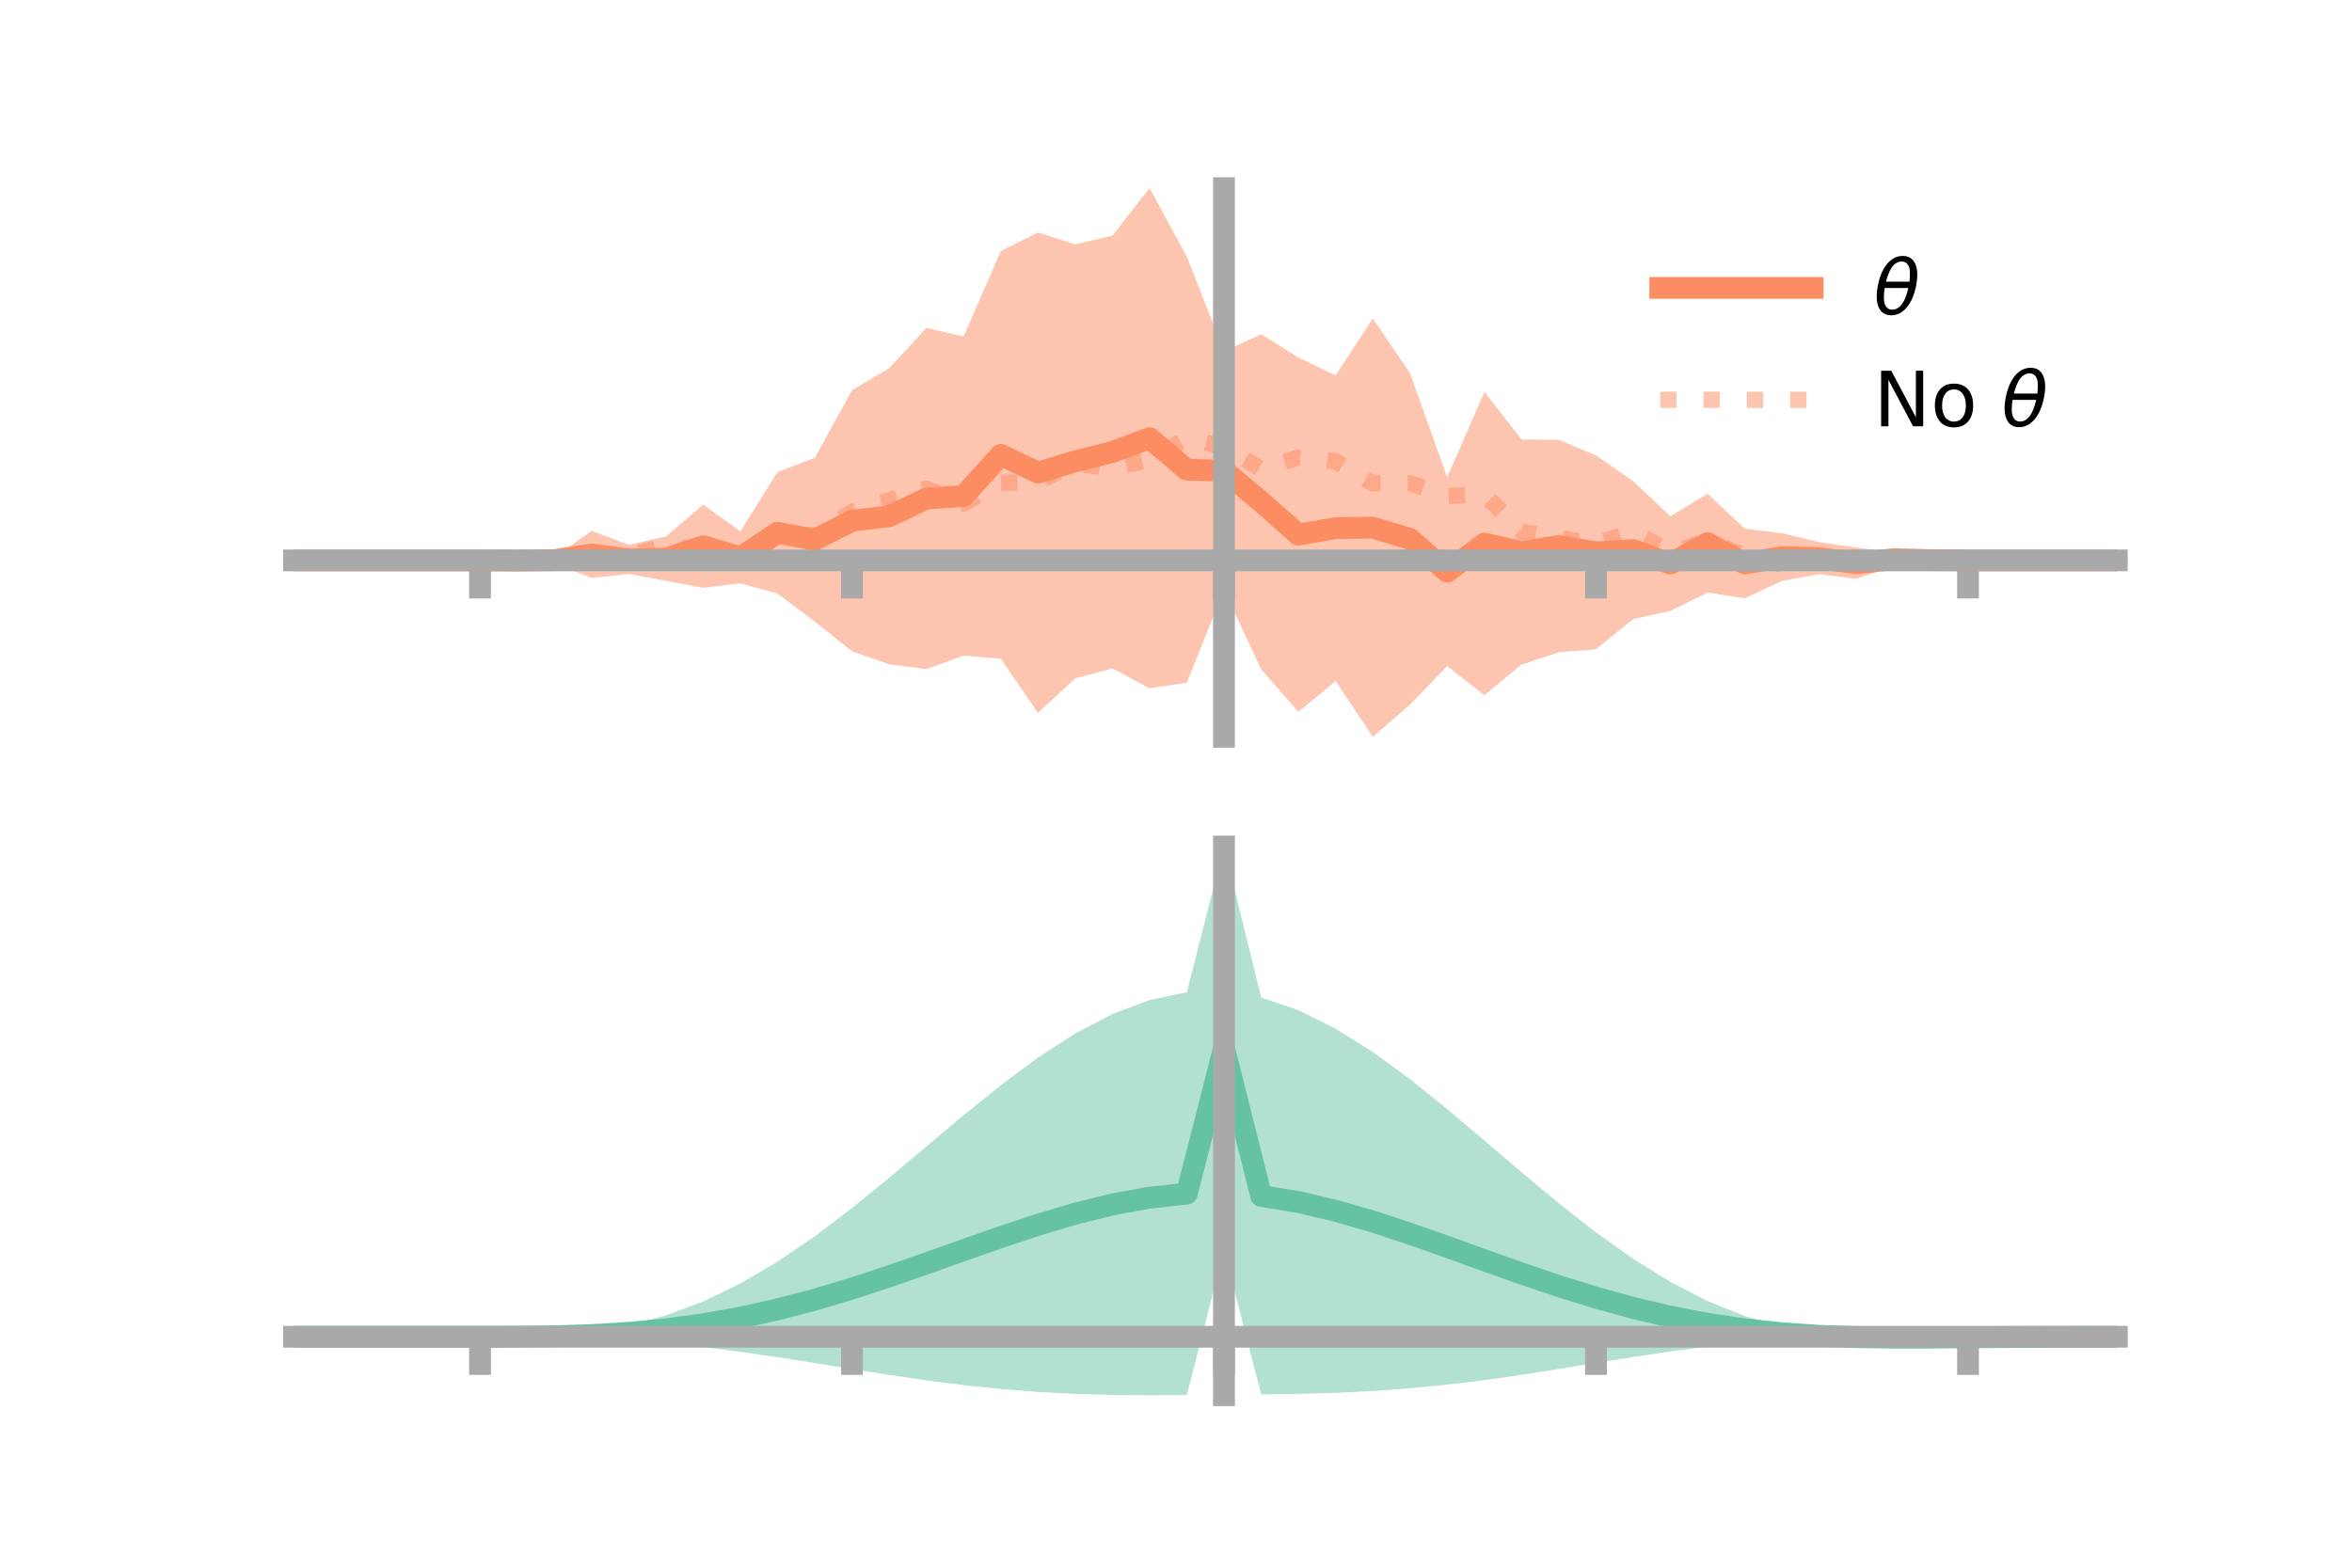 <?xml version="1.0" encoding="utf-8" standalone="no"?>
<!DOCTYPE svg PUBLIC "-//W3C//DTD SVG 1.1//EN"
  "http://www.w3.org/Graphics/SVG/1.1/DTD/svg11.dtd">
<!-- Created with matplotlib (https://matplotlib.org/) -->
<svg height="144pt" version="1.1" viewBox="0 0 216 144" width="216pt" xmlns="http://www.w3.org/2000/svg" xmlns:xlink="http://www.w3.org/1999/xlink">
 <defs>
  <style type="text/css">*{stroke-linecap:butt;stroke-linejoin:round;}</style>
 </defs>
 <g id="figure_1">
  <g id="patch_1">
   <path d="M 0 144 
L 216 144 
L 216 0 
L 0 0 
z
" style="fill:none;"/>
  </g>
  <g id="axes_1">
   <g id="patch_2">
    <path d="M 27 67.68 
L 194.4 67.68 
L 194.4 17.28 
L 27 17.28 
z
" style="fill:none;"/>
   </g>
   <g id="PolyCollection_1">
    <path clip-path="url(#p937bd80858)" d="M 27 51.474 
L 27 51.474 
L 30.416 51.474 
L 33.833 51.474 
L 37.249 51.474 
L 40.665 51.474 
L 44.082 51.474 
L 47.498 51.352 
L 50.914 51.166 
L 54.331 48.765 
L 57.747 50.049 
L 61.163 49.265 
L 64.58 46.354 
L 67.996 48.8 
L 71.412 43.348 
L 74.829 42.048 
L 78.245 35.844 
L 81.661 33.817 
L 85.078 30.116 
L 88.494 30.911 
L 91.91 23.058 
L 95.327 21.353 
L 98.743 22.446 
L 102.159 21.639 
L 105.576 17.28 
L 108.992 23.573 
L 112.408 32.28 
L 115.824 30.693 
L 119.241 32.843 
L 122.657 34.475 
L 126.073 29.255 
L 129.49 34.272 
L 132.906 43.84 
L 136.322 36.008 
L 139.739 40.369 
L 143.155 40.397 
L 146.571 41.834 
L 149.988 44.201 
L 153.404 47.423 
L 156.82 45.347 
L 160.237 48.56 
L 163.653 48.979 
L 167.069 49.799 
L 170.486 50.299 
L 173.902 50.766 
L 177.318 51.264 
L 180.735 51.474 
L 184.151 51.474 
L 187.567 51.474 
L 190.984 51.474 
L 194.4 51.474 
L 194.4 51.474 
L 194.4 51.474 
L 190.984 51.474 
L 187.567 51.474 
L 184.151 51.474 
L 180.735 51.474 
L 177.318 51.633 
L 173.902 51.967 
L 170.486 53.174 
L 167.069 52.743 
L 163.653 53.354 
L 160.237 54.963 
L 156.82 54.431 
L 153.404 56.118 
L 149.988 56.862 
L 146.571 59.632 
L 143.155 59.916 
L 139.739 61.041 
L 136.322 63.861 
L 132.906 61.188 
L 129.49 64.722 
L 126.073 67.68 
L 122.657 62.555 
L 119.241 65.381 
L 115.824 61.495 
L 112.408 54.185 
L 108.992 62.715 
L 105.576 63.218 
L 102.159 61.401 
L 98.743 62.306 
L 95.327 65.48 
L 91.91 60.509 
L 88.494 60.225 
L 85.078 61.463 
L 81.661 61.02 
L 78.245 59.825 
L 74.829 57.101 
L 71.412 54.523 
L 67.996 53.59 
L 64.58 53.994 
L 61.163 53.358 
L 57.747 52.726 
L 54.331 53.089 
L 50.914 51.744 
L 47.498 51.634 
L 44.082 51.474 
L 40.665 51.474 
L 37.249 51.474 
L 33.833 51.474 
L 30.416 51.474 
L 27 51.474 
z
" style="fill:#fc8d62;fill-opacity:0.5;"/>
   </g>
   <g id="matplotlib.axis_1">
    <g id="xtick_1">
     <g id="line2d_1">
      <defs>
       <path d="M 0 0 
L 0 3.5 
" id="m43407525a5" style="stroke:#a9a9a9;stroke-width:2;"/>
      </defs>
      <g>
       <use style="fill:#a9a9a9;stroke:#a9a9a9;stroke-width:2;" x="44.082" xlink:href="#m43407525a5" y="51.474"/>
      </g>
     </g>
    </g>
    <g id="xtick_2">
     <g id="line2d_2">
      <g>
       <use style="fill:#a9a9a9;stroke:#a9a9a9;stroke-width:2;" x="78.245" xlink:href="#m43407525a5" y="51.474"/>
      </g>
     </g>
    </g>
    <g id="xtick_3">
     <g id="line2d_3">
      <g>
       <use style="fill:#a9a9a9;stroke:#a9a9a9;stroke-width:2;" x="112.408" xlink:href="#m43407525a5" y="51.474"/>
      </g>
     </g>
    </g>
    <g id="xtick_4">
     <g id="line2d_4">
      <g>
       <use style="fill:#a9a9a9;stroke:#a9a9a9;stroke-width:2;" x="146.571" xlink:href="#m43407525a5" y="51.474"/>
      </g>
     </g>
    </g>
    <g id="xtick_5">
     <g id="line2d_5">
      <g>
       <use style="fill:#a9a9a9;stroke:#a9a9a9;stroke-width:2;" x="180.735" xlink:href="#m43407525a5" y="51.474"/>
      </g>
     </g>
    </g>
   </g>
   <g id="matplotlib.axis_2"/>
   <g id="line2d_6">
    <path clip-path="url(#p937bd80858)" d="M 27 51.474 
L 30.416 51.474 
L 33.833 51.474 
L 37.249 51.474 
L 40.665 51.474 
L 44.082 51.474 
L 47.498 51.493 
L 50.914 51.455 
L 54.331 50.927 
L 57.747 51.387 
L 61.163 51.312 
L 64.58 50.174 
L 67.996 51.195 
L 71.412 48.935 
L 74.829 49.574 
L 78.245 47.835 
L 81.661 47.419 
L 85.078 45.789 
L 88.494 45.568 
L 91.91 41.783 
L 95.327 43.416 
L 98.743 42.376 
L 102.159 41.52 
L 105.576 40.249 
L 108.992 43.144 
L 112.408 43.232 
L 115.824 46.094 
L 119.241 49.112 
L 122.657 48.515 
L 126.073 48.467 
L 129.49 49.497 
L 132.906 52.514 
L 136.322 49.935 
L 139.739 50.705 
L 143.155 50.157 
L 146.571 50.733 
L 149.988 50.531 
L 153.404 51.771 
L 156.82 49.889 
L 160.237 51.762 
L 163.653 51.167 
L 167.069 51.271 
L 170.486 51.737 
L 173.902 51.367 
L 177.318 51.448 
L 180.735 51.474 
L 184.151 51.474 
L 187.567 51.474 
L 190.984 51.474 
L 194.4 51.474 
" style="fill:none;stroke:#fc8d62;stroke-linecap:square;stroke-width:2;"/>
   </g>
   <g id="line2d_7">
    <path clip-path="url(#p937bd80858)" d="M 27 51.474 
L 30.416 51.474 
L 33.833 51.474 
L 37.249 51.474 
L 40.665 51.474 
L 44.082 51.474 
L 47.498 51.473 
L 50.914 51.314 
L 54.331 51.518 
L 57.747 51.02 
L 61.163 50.16 
L 64.58 50.481 
L 67.996 50.967 
L 71.412 48.734 
L 74.829 49.252 
L 78.245 47.007 
L 81.661 45.958 
L 85.078 44.897 
L 88.494 46.249 
L 91.91 44.367 
L 95.327 44.247 
L 98.743 42.602 
L 102.159 42.985 
L 105.576 42.241 
L 108.992 40.249 
L 112.408 41.047 
L 115.824 43.088 
L 119.241 42.019 
L 122.657 42.364 
L 126.073 44.398 
L 129.49 44.378 
L 132.906 45.563 
L 136.322 45.4 
L 139.739 48.844 
L 143.155 49.439 
L 146.571 49.967 
L 149.988 48.817 
L 153.404 50.771 
L 156.82 49.707 
L 160.237 51.05 
L 163.653 51.829 
L 167.069 51.474 
L 170.486 51.231 
L 173.902 51.553 
L 177.318 51.474 
L 180.735 51.474 
L 184.151 51.474 
L 187.567 51.474 
L 190.984 51.474 
L 194.4 51.474 
" style="fill:none;stroke:#fc8d62;stroke-dasharray:1.5,2.475;stroke-dashoffset:0;stroke-opacity:0.5;stroke-width:1.5;"/>
   </g>
   <g id="patch_3">
    <path d="M 112.408 67.68 
L 112.408 17.28 
" style="fill:none;stroke:#a9a9a9;stroke-linecap:square;stroke-linejoin:miter;stroke-width:2;"/>
   </g>
   <g id="patch_4">
    <path d="M 194.4 67.68 
L 194.4 17.28 
" style="fill:none;"/>
   </g>
   <g id="patch_5">
    <path d="M 27 51.474 
L 194.4 51.474 
" style="fill:none;stroke:#a9a9a9;stroke-linecap:square;stroke-linejoin:miter;stroke-width:2;"/>
   </g>
   <g id="patch_6">
    <path d="M 27 17.28 
L 194.4 17.28 
" style="fill:none;"/>
   </g>
   <g id="legend_1">
    <g id="line2d_8">
     <path d="M 152.47 26.449 
L 166.47 26.449 
" style="fill:none;stroke:#fc8d62;stroke-linecap:square;stroke-width:2;"/>
    </g>
    <g id="line2d_9"/>
    <g id="text_1">
     <!-- $\theta$ -->
     <g transform="translate(172.07 28.899)scale(0.07 -0.07)">
      <defs>
       <path d="M 45.516 34.672 
L 14.453 34.672 
Q 12.359 20.062 14.5 13.875 
Q 17.188 6.25 24.469 6.25 
Q 31.781 6.25 37.359 13.922 
Q 42.234 20.656 45.516 34.672 
z
M 47.016 42.969 
Q 48.344 56.844 46.625 61.719 
Q 43.953 69.438 36.766 69.438 
Q 29.297 69.438 23.828 61.812 
Q 19.531 55.672 16.156 42.969 
z
M 38.188 76.766 
Q 49.906 76.766 54.594 66.406 
Q 59.281 56.109 55.719 37.844 
Q 52.203 19.625 43.453 9.281 
Q 34.766 -1.125 23.047 -1.125 
Q 11.281 -1.125 6.641 9.281 
Q 2 19.625 5.516 37.844 
Q 9.078 56.109 17.719 66.406 
Q 26.422 76.766 38.188 76.766 
z
" id="DejaVuSans-Oblique-952"/>
      </defs>
      <use transform="translate(0 0.234)" xlink:href="#DejaVuSans-Oblique-952"/>
     </g>
    </g>
    <g id="line2d_10">
     <path d="M 152.47 36.724 
L 166.47 36.724 
" style="fill:none;stroke:#fc8d62;stroke-dasharray:1.5,2.475;stroke-dashoffset:0;stroke-opacity:0.5;stroke-width:1.5;"/>
    </g>
    <g id="line2d_11"/>
    <g id="text_2">
     <!-- No $\theta$ -->
     <g transform="translate(172.07 39.174)scale(0.07 -0.07)">
      <defs>
       <path d="M 9.812 72.906 
L 23.094 72.906 
L 55.422 11.922 
L 55.422 72.906 
L 64.984 72.906 
L 64.984 0 
L 51.703 0 
L 19.391 60.984 
L 19.391 0 
L 9.812 0 
z
" id="DejaVuSans-78"/>
       <path d="M 30.609 48.391 
Q 23.391 48.391 19.188 42.75 
Q 14.984 37.109 14.984 27.297 
Q 14.984 17.484 19.156 11.844 
Q 23.344 6.203 30.609 6.203 
Q 37.797 6.203 41.984 11.859 
Q 46.188 17.531 46.188 27.297 
Q 46.188 37.016 41.984 42.703 
Q 37.797 48.391 30.609 48.391 
z
M 30.609 56 
Q 42.328 56 49.016 48.375 
Q 55.719 40.766 55.719 27.297 
Q 55.719 13.875 49.016 6.219 
Q 42.328 -1.422 30.609 -1.422 
Q 18.844 -1.422 12.172 6.219 
Q 5.516 13.875 5.516 27.297 
Q 5.516 40.766 12.172 48.375 
Q 18.844 56 30.609 56 
z
" id="DejaVuSans-111"/>
       <path id="DejaVuSans-32"/>
      </defs>
      <use transform="translate(0 0.234)" xlink:href="#DejaVuSans-78"/>
      <use transform="translate(74.805 0.234)" xlink:href="#DejaVuSans-111"/>
      <use transform="translate(135.986 0.234)" xlink:href="#DejaVuSans-32"/>
      <use transform="translate(167.773 0.234)" xlink:href="#DejaVuSans-Oblique-952"/>
     </g>
    </g>
   </g>
  </g>
  <g id="axes_2">
   <g id="patch_7">
    <path d="M 27 128.16 
L 194.4 128.16 
L 194.4 77.76 
L 27 77.76 
z
" style="fill:none;"/>
   </g>
   <g id="PolyCollection_2">
    <path clip-path="url(#pcf40fd8a69)" d="M 27 122.795 
L 27 122.787 
L 30.416 122.789 
L 33.833 122.789 
L 37.249 122.79 
L 40.665 122.79 
L 44.082 122.79 
L 47.498 122.771 
L 50.914 122.647 
L 54.331 122.328 
L 57.747 121.738 
L 61.163 120.822 
L 64.58 119.544 
L 67.996 117.894 
L 71.412 115.886 
L 74.829 113.556 
L 78.245 110.962 
L 81.661 108.182 
L 85.078 105.306 
L 88.494 102.437 
L 91.91 99.681 
L 95.327 97.145 
L 98.743 94.933 
L 102.159 93.142 
L 105.576 91.857 
L 108.992 91.147 
L 112.408 77.76 
L 115.824 91.624 
L 119.241 92.788 
L 122.657 94.486 
L 126.073 96.632 
L 129.49 99.131 
L 132.906 101.877 
L 136.322 104.763 
L 139.739 107.681 
L 143.155 110.528 
L 146.571 113.207 
L 149.988 115.637 
L 153.404 117.752 
L 156.82 119.508 
L 160.237 120.883 
L 163.653 121.877 
L 167.069 122.488 
L 170.486 122.654 
L 173.902 122.657 
L 177.318 122.679 
L 180.735 122.714 
L 184.151 122.742 
L 187.567 122.762 
L 190.984 122.775 
L 194.4 122.782 
L 194.4 122.803 
L 194.4 122.803 
L 190.984 122.819 
L 187.567 122.846 
L 184.151 122.892 
L 180.735 122.963 
L 177.318 123.052 
L 173.902 123.087 
L 170.486 122.998 
L 167.069 122.91 
L 163.653 123.053 
L 160.237 123.322 
L 156.82 123.689 
L 153.404 124.137 
L 149.988 124.646 
L 146.571 125.192 
L 143.155 125.747 
L 139.739 126.28 
L 136.322 126.767 
L 132.906 127.185 
L 129.49 127.523 
L 126.073 127.773 
L 122.657 127.941 
L 119.241 128.037 
L 115.824 128.083 
L 112.408 114.806 
L 108.992 128.143 
L 105.576 128.16 
L 102.159 128.132 
L 98.743 128.035 
L 95.327 127.856 
L 91.91 127.587 
L 88.494 127.23 
L 85.078 126.794 
L 81.661 126.295 
L 78.245 125.756 
L 74.829 125.204 
L 71.412 124.666 
L 67.996 124.17 
L 64.58 123.736 
L 61.163 123.382 
L 57.747 123.116 
L 54.331 122.937 
L 50.914 122.837 
L 47.498 122.796 
L 44.082 122.79 
L 40.665 122.79 
L 37.249 122.79 
L 33.833 122.79 
L 30.416 122.791 
L 27 122.795 
z
" style="fill:#66c2a5;fill-opacity:0.5;"/>
   </g>
   <g id="matplotlib.axis_3">
    <g id="xtick_6">
     <g id="line2d_12">
      <g>
       <use style="fill:#a9a9a9;stroke:#a9a9a9;stroke-width:2;" x="44.082" xlink:href="#m43407525a5" y="122.79"/>
      </g>
     </g>
    </g>
    <g id="xtick_7">
     <g id="line2d_13">
      <g>
       <use style="fill:#a9a9a9;stroke:#a9a9a9;stroke-width:2;" x="78.245" xlink:href="#m43407525a5" y="122.79"/>
      </g>
     </g>
    </g>
    <g id="xtick_8">
     <g id="line2d_14">
      <g>
       <use style="fill:#a9a9a9;stroke:#a9a9a9;stroke-width:2;" x="112.408" xlink:href="#m43407525a5" y="122.79"/>
      </g>
     </g>
    </g>
    <g id="xtick_9">
     <g id="line2d_15">
      <g>
       <use style="fill:#a9a9a9;stroke:#a9a9a9;stroke-width:2;" x="146.571" xlink:href="#m43407525a5" y="122.79"/>
      </g>
     </g>
    </g>
    <g id="xtick_10">
     <g id="line2d_16">
      <g>
       <use style="fill:#a9a9a9;stroke:#a9a9a9;stroke-width:2;" x="180.735" xlink:href="#m43407525a5" y="122.79"/>
      </g>
     </g>
    </g>
   </g>
   <g id="matplotlib.axis_4"/>
   <g id="line2d_17">
    <path clip-path="url(#pcf40fd8a69)" d="M 27 122.791 
L 30.416 122.79 
L 33.833 122.79 
L 37.249 122.79 
L 40.665 122.79 
L 44.082 122.79 
L 47.498 122.783 
L 50.914 122.742 
L 54.331 122.632 
L 57.747 122.427 
L 61.163 122.102 
L 64.58 121.64 
L 67.996 121.032 
L 71.412 120.276 
L 74.829 119.38 
L 78.245 118.359 
L 81.661 117.238 
L 85.078 116.05 
L 88.494 114.833 
L 91.91 113.634 
L 95.327 112.5 
L 98.743 111.484 
L 102.159 110.637 
L 105.576 110.009 
L 108.992 109.645 
L 112.408 96.283 
L 115.824 109.854 
L 119.241 110.413 
L 122.657 111.213 
L 126.073 112.203 
L 129.49 113.327 
L 132.906 114.531 
L 136.322 115.765 
L 139.739 116.981 
L 143.155 118.137 
L 146.571 119.2 
L 149.988 120.142 
L 153.404 120.944 
L 156.82 121.598 
L 160.237 122.103 
L 163.653 122.465 
L 167.069 122.699 
L 170.486 122.826 
L 173.902 122.872 
L 177.318 122.866 
L 180.735 122.839 
L 184.151 122.817 
L 187.567 122.804 
L 190.984 122.797 
L 194.4 122.793 
" style="fill:none;stroke:#66c2a5;stroke-linecap:square;stroke-width:2;"/>
   </g>
   <g id="patch_8">
    <path d="M 112.408 128.16 
L 112.408 77.76 
" style="fill:none;stroke:#a9a9a9;stroke-linecap:square;stroke-linejoin:miter;stroke-width:2;"/>
   </g>
   <g id="patch_9">
    <path d="M 194.4 128.16 
L 194.4 77.76 
" style="fill:none;"/>
   </g>
   <g id="patch_10">
    <path d="M 27 122.79 
L 194.4 122.79 
" style="fill:none;stroke:#a9a9a9;stroke-linecap:square;stroke-linejoin:miter;stroke-width:2;"/>
   </g>
   <g id="patch_11">
    <path d="M 27 77.76 
L 194.4 77.76 
" style="fill:none;"/>
   </g>
  </g>
 </g>
 <defs>
  <clipPath id="p937bd80858">
   <rect height="50.4" width="167.4" x="27" y="17.28"/>
  </clipPath>
  <clipPath id="pcf40fd8a69">
   <rect height="50.4" width="167.4" x="27" y="77.76"/>
  </clipPath>
 </defs>
</svg>
